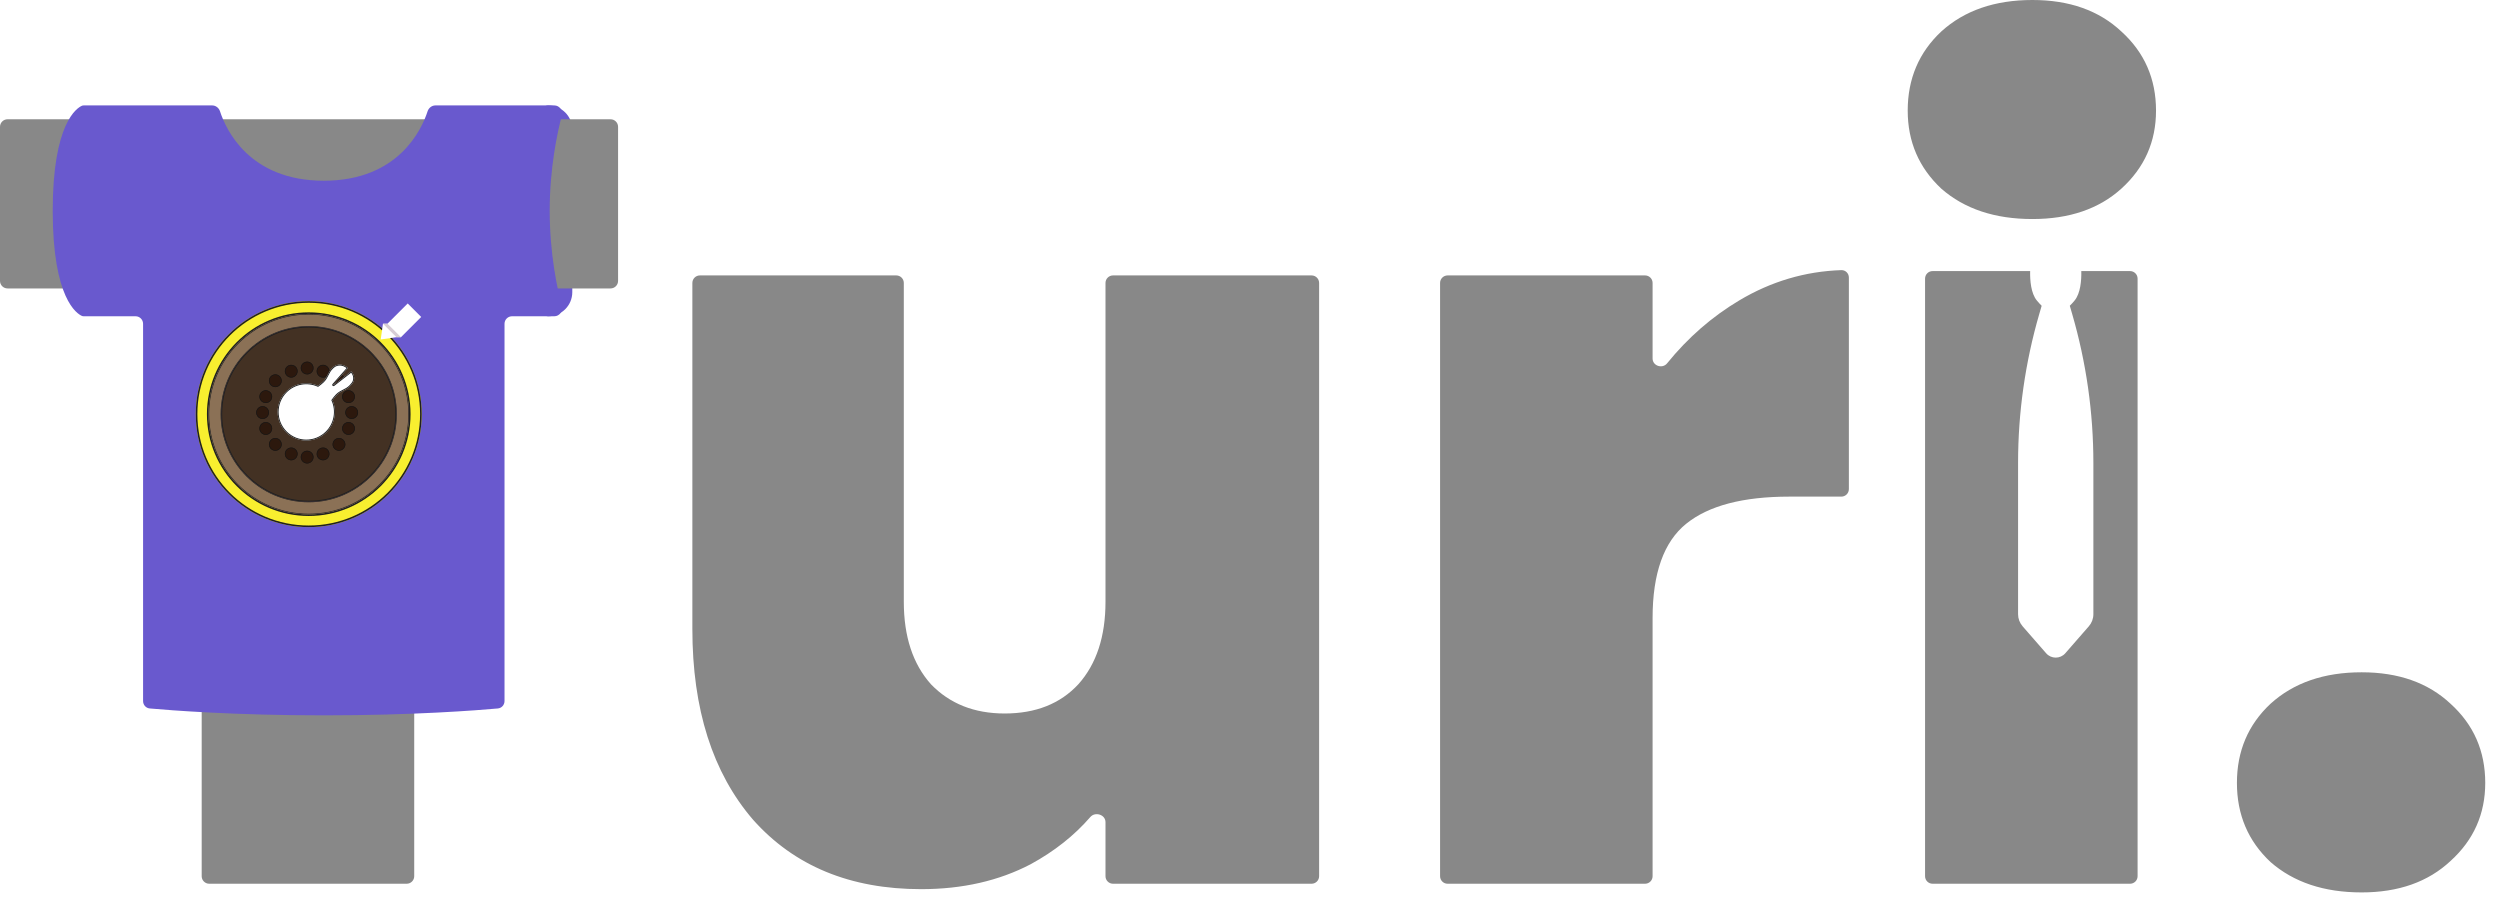 <svg width="166" height="60" viewBox="0 0 166 60" fill="none" xmlns="http://www.w3.org/2000/svg">
<path d="M36 7.4C36 7.179 36.179 7 36.4 7C37.284 7 38 7.716 38 8.6V19.4C38 20.284 37.284 21 36.4 21C36.179 21 36 20.821 36 20.6V7.4Z" fill="#6959CE"/>
<path fill-rule="evenodd" clip-rule="evenodd" d="M134.952 14.544C132.456 14.544 130.44 13.872 128.904 12.528C127.416 11.136 126.672 9.408 126.672 7.344C126.672 5.232 127.416 3.48 128.904 2.088C130.44 0.696 132.456 0 134.952 0C137.4 0 139.368 0.696 140.856 2.088C142.392 3.48 143.16 5.232 143.16 7.344C143.16 9.408 142.392 11.136 140.856 12.528C139.368 13.872 137.4 14.544 134.952 14.544ZM141.436 18C141.712 18 141.936 18.224 141.936 18.5V58.18C141.936 58.456 141.712 58.68 141.436 58.68H128.324C128.047 58.68 127.824 58.456 127.824 58.18V18.5C127.824 18.224 128.047 18 128.324 18H134.804C134.802 18.014 134.801 18.028 134.801 18.042C134.791 18.607 134.85 19.476 135.25 19.958C135.352 20.081 135.457 20.198 135.566 20.303L135.411 20.837C134.475 24.055 134 27.385 134 30.732V40.786C134 41.079 134.107 41.362 134.301 41.585L135.867 43.38C136.2 43.761 136.8 43.761 137.133 43.38L138.699 41.585C138.893 41.362 139 41.079 139 40.786V30.732C139 27.385 138.525 24.055 137.589 20.837L137.434 20.303C137.543 20.198 137.648 20.081 137.75 19.958C138.15 19.476 138.209 18.607 138.199 18.042C138.199 18.028 138.198 18.014 138.196 18H141.436ZM40.54 7.92C40.816 7.92 41.04 8.144 41.04 8.42V18.652C41.04 18.928 40.816 19.152 40.54 19.152H28.004C27.728 19.152 27.504 19.376 27.504 19.652V58.18C27.504 58.456 27.28 58.68 27.004 58.68H13.892C13.616 58.68 13.392 58.456 13.392 58.18V19.652C13.392 19.376 13.168 19.152 12.892 19.152H0.5C0.224 19.152 0 18.928 0 18.652V8.42C0 8.144 0.224 7.92 0.5 7.92H40.54ZM87.089 18.288C87.365 18.288 87.589 18.512 87.589 18.788V58.18C87.589 58.456 87.365 58.68 87.089 58.68H73.905C73.629 58.68 73.405 58.456 73.405 58.18V54.59C73.405 54.093 72.723 53.875 72.398 54.25C71.331 55.481 70.01 56.526 68.437 57.384C66.325 58.488 63.901 59.04 61.165 59.04C56.461 59.04 52.741 57.504 50.005 54.432C47.317 51.312 45.973 47.088 45.973 41.76V18.788C45.973 18.512 46.197 18.288 46.473 18.288H59.513C59.789 18.288 60.013 18.512 60.013 18.788V39.96C60.013 42.264 60.613 44.088 61.813 45.432C63.061 46.728 64.693 47.376 66.709 47.376C68.773 47.376 70.405 46.728 71.605 45.432C72.805 44.088 73.405 42.264 73.405 39.96V18.788C73.405 18.512 73.629 18.288 73.905 18.288H87.089ZM110.695 24.126C110.386 24.508 109.732 24.297 109.732 23.806V18.788C109.732 18.512 109.509 18.288 109.232 18.288H96.121C95.844 18.288 95.621 18.512 95.621 18.788V58.18C95.621 58.456 95.844 58.68 96.121 58.68H109.232C109.509 58.68 109.732 58.456 109.732 58.18V41.04C109.732 38.064 110.477 35.976 111.965 34.776C113.452 33.576 115.733 32.976 118.805 32.976H122.265C122.541 32.976 122.765 32.752 122.765 32.476V18.428C122.765 18.152 122.541 17.927 122.265 17.936C119.86 18.018 117.603 18.687 115.493 19.944C113.675 21.027 112.076 22.421 110.695 24.126ZM150.764 57.24C152.3 58.584 154.316 59.256 156.812 59.256C159.26 59.256 161.228 58.56 162.716 57.168C164.252 55.776 165.02 54.048 165.02 51.984C165.02 49.872 164.252 48.12 162.716 46.728C161.228 45.336 159.26 44.64 156.812 44.64C154.316 44.64 152.3 45.336 150.764 46.728C149.276 48.12 148.532 49.872 148.532 51.984C148.532 54.096 149.276 55.848 150.764 57.24Z" fill="#888888"/>
<g filter="url(#filter0_d_44_609)">
<path d="M4.943 7.021C4.981 7.005 5.021 7 5.062 7H13.59C13.828 7 14.035 7.166 14.109 7.392C14.491 8.571 16.031 12 21 12C25.969 12 27.509 8.571 27.891 7.392C27.965 7.166 28.172 7 28.41 7H36.306C36.648 7 36.895 7.336 36.807 7.666C36.517 8.765 36 11.124 36 14C36 16.876 36.517 19.235 36.807 20.334C36.895 20.664 36.648 21 36.306 21H33.5C33.224 21 33 21.224 33 21.5V46.55C33 46.806 32.809 47.02 32.554 47.042C31.214 47.163 26.943 47.5 21 47.5C15.057 47.5 10.786 47.163 9.446 47.042C9.191 47.02 9 46.806 9 46.55V21.5C9 21.224 8.776 21 8.5 21H5.062C5.021 21 4.981 20.995 4.943 20.979C4.617 20.838 3 19.845 3 14C3 8.155 4.617 7.162 4.943 7.021Z" fill="#6959CE"/>
</g>
<path fill-rule="evenodd" clip-rule="evenodd" d="M20.5 34.155C24.175 34.155 27.155 31.175 27.155 27.5C27.155 23.825 24.175 20.845 20.5 20.845C16.825 20.845 13.845 23.825 13.845 27.5C13.845 31.175 16.825 34.155 20.5 34.155ZM20.5 35C24.642 35 28 31.642 28 27.5C28 23.358 24.642 20 20.5 20C16.358 20 13 23.358 13 27.5C13 31.642 16.358 35 20.5 35Z" fill="#F8EF2F"/>
<path fill-rule="evenodd" clip-rule="evenodd" d="M27.261 27.5C27.261 31.234 24.234 34.261 20.5 34.261C16.766 34.261 13.739 31.234 13.739 27.5C13.739 23.766 16.766 20.739 20.5 20.739C24.234 20.739 27.261 23.766 27.261 27.5ZM20.5 34.894C24.584 34.894 27.894 31.584 27.894 27.5C27.894 23.416 24.584 20.106 20.5 20.106C16.416 20.106 13.106 23.416 13.106 27.5C13.106 31.584 16.416 34.894 20.5 34.894ZM27.155 27.5C27.155 31.175 24.175 34.155 20.5 34.155C16.825 34.155 13.845 31.175 13.845 27.5C13.845 23.825 16.825 20.845 20.5 20.845C24.175 20.845 27.155 23.825 27.155 27.5ZM28 27.5C28 31.642 24.642 35 20.5 35C16.358 35 13 31.642 13 27.5C13 23.358 16.358 20 20.5 20C24.642 20 28 23.358 28 27.5Z" fill="#202020"/>
<path fill-rule="evenodd" clip-rule="evenodd" d="M20.5 33.31C23.709 33.31 26.31 30.709 26.31 27.5C26.31 24.291 23.709 21.69 20.5 21.69C17.291 21.69 14.69 24.291 14.69 27.5C14.69 30.709 17.291 33.31 20.5 33.31ZM20.5 34.155C24.176 34.155 27.155 31.176 27.155 27.5C27.155 23.825 24.176 20.845 20.5 20.845C16.825 20.845 13.845 23.825 13.845 27.5C13.845 31.176 16.825 34.155 20.5 34.155Z" fill="#8B7156"/>
<path fill-rule="evenodd" clip-rule="evenodd" d="M26.352 27.5C26.352 30.732 23.732 33.352 20.5 33.352C17.268 33.352 14.648 30.732 14.648 27.5C14.648 24.268 17.268 21.648 20.5 21.648C23.732 21.648 26.352 24.268 26.352 27.5ZM20.5 34.113C24.152 34.113 27.113 31.152 27.113 27.5C27.113 23.848 24.152 20.887 20.5 20.887C16.848 20.887 13.887 23.848 13.887 27.5C13.887 31.152 16.848 34.113 20.5 34.113ZM26.31 27.5C26.31 30.709 23.709 33.31 20.5 33.31C17.291 33.31 14.69 30.709 14.69 27.5C14.69 24.291 17.291 21.69 20.5 21.69C23.709 21.69 26.31 24.291 26.31 27.5ZM27.155 27.5C27.155 31.176 24.176 34.155 20.5 34.155C16.825 34.155 13.845 31.176 13.845 27.5C13.845 23.825 16.825 20.845 20.5 20.845C24.176 20.845 27.155 23.825 27.155 27.5Z" fill="#202020"/>
<path d="M26.31 27.5C26.31 30.709 23.709 33.31 20.5 33.31C17.291 33.31 14.69 30.709 14.69 27.5C14.69 24.291 17.291 21.69 20.5 21.69C23.709 21.69 26.31 24.291 26.31 27.5Z" fill="#433123"/>
<path fill-rule="evenodd" clip-rule="evenodd" d="M20.5 33.246C23.674 33.246 26.247 30.674 26.247 27.5C26.247 24.326 23.674 21.754 20.5 21.754C17.326 21.754 14.754 24.326 14.754 27.5C14.754 30.674 17.326 33.246 20.5 33.246ZM20.5 33.31C23.709 33.31 26.31 30.709 26.31 27.5C26.31 24.291 23.709 21.69 20.5 21.69C17.291 21.69 14.69 24.291 14.69 27.5C14.69 30.709 17.291 33.31 20.5 33.31Z" fill="#202020"/>
<path d="M20.817 24.436C20.817 24.67 20.628 24.859 20.394 24.859C20.161 24.859 19.972 24.67 19.972 24.436C19.972 24.203 20.161 24.014 20.394 24.014C20.628 24.014 20.817 24.203 20.817 24.436Z" fill="#2C180D"/>
<path fill-rule="evenodd" clip-rule="evenodd" d="M20.394 24.817C20.604 24.817 20.774 24.646 20.774 24.436C20.774 24.226 20.604 24.056 20.394 24.056C20.184 24.056 20.014 24.226 20.014 24.436C20.014 24.646 20.184 24.817 20.394 24.817ZM20.394 24.859C20.628 24.859 20.817 24.67 20.817 24.436C20.817 24.203 20.628 24.014 20.394 24.014C20.161 24.014 19.972 24.203 19.972 24.436C19.972 24.67 20.161 24.859 20.394 24.859Z" fill="#151515"/>
<path d="M23.775 27.394C23.775 27.627 23.586 27.817 23.352 27.817C23.119 27.817 22.93 27.627 22.93 27.394C22.93 27.161 23.119 26.971 23.352 26.971C23.586 26.971 23.775 27.161 23.775 27.394Z" fill="#2C180D"/>
<path fill-rule="evenodd" clip-rule="evenodd" d="M23.352 27.774C23.562 27.774 23.733 27.604 23.733 27.394C23.733 27.184 23.562 27.014 23.352 27.014C23.142 27.014 22.972 27.184 22.972 27.394C22.972 27.604 23.142 27.774 23.352 27.774ZM23.352 27.817C23.586 27.817 23.775 27.627 23.775 27.394C23.775 27.161 23.586 26.971 23.352 26.971C23.119 26.971 22.93 27.161 22.93 27.394C22.93 27.627 23.119 27.817 23.352 27.817Z" fill="#151515"/>
<path d="M20.817 30.352C20.817 30.585 20.628 30.774 20.394 30.774C20.161 30.774 19.972 30.585 19.972 30.352C19.972 30.119 20.161 29.929 20.394 29.929C20.628 29.929 20.817 30.119 20.817 30.352Z" fill="#2C180D"/>
<path fill-rule="evenodd" clip-rule="evenodd" d="M20.394 30.732C20.604 30.732 20.774 30.562 20.774 30.352C20.774 30.142 20.604 29.972 20.394 29.972C20.184 29.972 20.014 30.142 20.014 30.352C20.014 30.562 20.184 30.732 20.394 30.732ZM20.394 30.774C20.628 30.774 20.817 30.585 20.817 30.352C20.817 30.119 20.628 29.929 20.394 29.929C20.161 29.929 19.972 30.119 19.972 30.352C19.972 30.585 20.161 30.774 20.394 30.774Z" fill="#151515"/>
<path d="M17.859 27.394C17.859 27.627 17.67 27.817 17.436 27.817C17.203 27.817 17.014 27.627 17.014 27.394C17.014 27.161 17.203 26.971 17.436 26.971C17.67 26.971 17.859 27.161 17.859 27.394Z" fill="#2C180D"/>
<path fill-rule="evenodd" clip-rule="evenodd" d="M17.436 27.774C17.646 27.774 17.817 27.604 17.817 27.394C17.817 27.184 17.646 27.014 17.436 27.014C17.226 27.014 17.056 27.184 17.056 27.394C17.056 27.604 17.226 27.774 17.436 27.774ZM17.436 27.817C17.67 27.817 17.859 27.627 17.859 27.394C17.859 27.161 17.67 26.971 17.436 26.971C17.203 26.971 17.014 27.161 17.014 27.394C17.014 27.627 17.203 27.817 17.436 27.817Z" fill="#151515"/>
<path d="M18.07 26.338C18.07 26.571 17.881 26.76 17.648 26.76C17.414 26.76 17.225 26.571 17.225 26.338C17.225 26.104 17.414 25.915 17.648 25.915C17.881 25.915 18.07 26.104 18.07 26.338Z" fill="#2C180D"/>
<path fill-rule="evenodd" clip-rule="evenodd" d="M17.648 26.718C17.858 26.718 18.028 26.548 18.028 26.338C18.028 26.128 17.858 25.957 17.648 25.957C17.438 25.957 17.267 26.128 17.267 26.338C17.267 26.548 17.438 26.718 17.648 26.718ZM17.648 26.76C17.881 26.76 18.07 26.571 18.07 26.338C18.07 26.104 17.881 25.915 17.648 25.915C17.414 25.915 17.225 26.104 17.225 26.338C17.225 26.571 17.414 26.76 17.648 26.76Z" fill="#151515"/>
<path d="M19.76 24.647C19.76 24.881 19.571 25.07 19.338 25.07C19.105 25.07 18.915 24.881 18.915 24.647C18.915 24.414 19.105 24.225 19.338 24.225C19.571 24.225 19.76 24.414 19.76 24.647Z" fill="#2C180D"/>
<path fill-rule="evenodd" clip-rule="evenodd" d="M19.338 25.028C19.548 25.028 19.718 24.857 19.718 24.647C19.718 24.437 19.548 24.267 19.338 24.267C19.128 24.267 18.957 24.437 18.957 24.647C18.957 24.857 19.128 25.028 19.338 25.028ZM19.338 25.07C19.571 25.07 19.76 24.881 19.76 24.647C19.76 24.414 19.571 24.225 19.338 24.225C19.105 24.225 18.915 24.414 18.915 24.647C18.915 24.881 19.105 25.07 19.338 25.07Z" fill="#151515"/>
<path d="M18.704 25.281C18.704 25.515 18.515 25.704 18.282 25.704C18.048 25.704 17.859 25.515 17.859 25.281C17.859 25.048 18.048 24.859 18.282 24.859C18.515 24.859 18.704 25.048 18.704 25.281Z" fill="#2C180D"/>
<path fill-rule="evenodd" clip-rule="evenodd" d="M18.282 25.662C18.492 25.662 18.662 25.491 18.662 25.281C18.662 25.071 18.492 24.901 18.282 24.901C18.072 24.901 17.901 25.071 17.901 25.281C17.901 25.491 18.072 25.662 18.282 25.662ZM18.282 25.704C18.515 25.704 18.704 25.515 18.704 25.281C18.704 25.048 18.515 24.859 18.282 24.859C18.048 24.859 17.859 25.048 17.859 25.281C17.859 25.515 18.048 25.704 18.282 25.704Z" fill="#151515"/>
<path d="M22.718 26.338C22.718 26.571 22.908 26.76 23.141 26.76C23.374 26.76 23.564 26.571 23.564 26.338C23.564 26.104 23.374 25.915 23.141 25.915C22.908 25.915 22.718 26.104 22.718 26.338Z" fill="#2C180D"/>
<path fill-rule="evenodd" clip-rule="evenodd" d="M23.141 26.718C22.931 26.718 22.761 26.548 22.761 26.338C22.761 26.128 22.931 25.957 23.141 25.957C23.351 25.957 23.521 26.128 23.521 26.338C23.521 26.548 23.351 26.718 23.141 26.718ZM23.141 26.76C22.908 26.76 22.718 26.571 22.718 26.338C22.718 26.104 22.908 25.915 23.141 25.915C23.374 25.915 23.564 26.104 23.564 26.338C23.564 26.571 23.374 26.76 23.141 26.76Z" fill="#151515"/>
<path d="M22.718 28.451C22.718 28.217 22.908 28.028 23.141 28.028C23.374 28.028 23.564 28.217 23.564 28.451C23.564 28.684 23.374 28.873 23.141 28.873C22.908 28.873 22.718 28.684 22.718 28.451Z" fill="#2C180D"/>
<path fill-rule="evenodd" clip-rule="evenodd" d="M23.141 28.07C22.931 28.07 22.761 28.241 22.761 28.451C22.761 28.66 22.931 28.831 23.141 28.831C23.351 28.831 23.521 28.66 23.521 28.451C23.521 28.241 23.351 28.07 23.141 28.07ZM23.141 28.028C22.908 28.028 22.718 28.217 22.718 28.451C22.718 28.684 22.908 28.873 23.141 28.873C23.374 28.873 23.564 28.684 23.564 28.451C23.564 28.217 23.374 28.028 23.141 28.028Z" fill="#151515"/>
<path d="M18.07 28.451C18.07 28.217 17.881 28.028 17.648 28.028C17.414 28.028 17.225 28.217 17.225 28.451C17.225 28.684 17.414 28.873 17.648 28.873C17.881 28.873 18.07 28.684 18.07 28.451Z" fill="#2C180D"/>
<path fill-rule="evenodd" clip-rule="evenodd" d="M17.648 28.07C17.858 28.07 18.028 28.241 18.028 28.451C18.028 28.66 17.858 28.831 17.648 28.831C17.438 28.831 17.267 28.66 17.267 28.451C17.267 28.241 17.438 28.07 17.648 28.07ZM17.648 28.028C17.881 28.028 18.07 28.217 18.07 28.451C18.07 28.684 17.881 28.873 17.648 28.873C17.414 28.873 17.225 28.684 17.225 28.451C17.225 28.217 17.414 28.028 17.648 28.028Z" fill="#151515"/>
<path d="M21.028 24.647C21.028 24.881 21.217 25.07 21.451 25.07C21.684 25.07 21.873 24.881 21.873 24.647C21.873 24.414 21.684 24.225 21.451 24.225C21.217 24.225 21.028 24.414 21.028 24.647Z" fill="#2C180D"/>
<path fill-rule="evenodd" clip-rule="evenodd" d="M21.451 25.028C21.241 25.028 21.07 24.857 21.07 24.647C21.07 24.437 21.241 24.267 21.451 24.267C21.661 24.267 21.831 24.437 21.831 24.647C21.831 24.857 21.661 25.028 21.451 25.028ZM21.451 25.07C21.217 25.07 21.028 24.881 21.028 24.647C21.028 24.414 21.217 24.225 21.451 24.225C21.684 24.225 21.873 24.414 21.873 24.647C21.873 24.881 21.684 25.07 21.451 25.07Z" fill="#151515"/>
<path d="M21.028 30.141C21.028 29.907 21.217 29.718 21.451 29.718C21.684 29.718 21.873 29.907 21.873 30.141C21.873 30.374 21.684 30.563 21.451 30.563C21.217 30.563 21.028 30.374 21.028 30.141Z" fill="#2C180D"/>
<path fill-rule="evenodd" clip-rule="evenodd" d="M21.451 29.76C21.241 29.76 21.07 29.931 21.07 30.141C21.07 30.351 21.241 30.521 21.451 30.521C21.661 30.521 21.831 30.351 21.831 30.141C21.831 29.931 21.661 29.76 21.451 29.76ZM21.451 29.718C21.217 29.718 21.028 29.907 21.028 30.141C21.028 30.374 21.217 30.563 21.451 30.563C21.684 30.563 21.873 30.374 21.873 30.141C21.873 29.907 21.684 29.718 21.451 29.718Z" fill="#151515"/>
<path d="M19.76 30.141C19.76 29.907 19.571 29.718 19.338 29.718C19.105 29.718 18.915 29.907 18.915 30.141C18.915 30.374 19.105 30.563 19.338 30.563C19.571 30.563 19.76 30.374 19.76 30.141Z" fill="#2C180D"/>
<path fill-rule="evenodd" clip-rule="evenodd" d="M19.338 29.76C19.548 29.76 19.718 29.931 19.718 30.141C19.718 30.351 19.548 30.521 19.338 30.521C19.128 30.521 18.957 30.351 18.957 30.141C18.957 29.931 19.128 29.76 19.338 29.76ZM19.338 29.718C19.571 29.718 19.76 29.907 19.76 30.141C19.76 30.374 19.571 30.563 19.338 30.563C19.105 30.563 18.915 30.374 18.915 30.141C18.915 29.907 19.105 29.718 19.338 29.718Z" fill="#151515"/>
<path d="M22.085 25.281C22.085 25.515 22.274 25.704 22.507 25.704C22.741 25.704 22.93 25.515 22.93 25.281C22.93 25.048 22.741 24.859 22.507 24.859C22.274 24.859 22.085 25.048 22.085 25.281Z" fill="#2C180D"/>
<path fill-rule="evenodd" clip-rule="evenodd" d="M22.507 25.662C22.297 25.662 22.127 25.491 22.127 25.281C22.127 25.071 22.297 24.901 22.507 24.901C22.717 24.901 22.887 25.071 22.887 25.281C22.887 25.491 22.717 25.662 22.507 25.662ZM22.507 25.704C22.274 25.704 22.085 25.515 22.085 25.281C22.085 25.048 22.274 24.859 22.507 24.859C22.741 24.859 22.93 25.048 22.93 25.281C22.93 25.515 22.741 25.704 22.507 25.704Z" fill="#151515"/>
<path d="M22.085 29.507C22.085 29.273 22.274 29.084 22.507 29.084C22.741 29.084 22.93 29.273 22.93 29.507C22.93 29.74 22.741 29.929 22.507 29.929C22.274 29.929 22.085 29.74 22.085 29.507Z" fill="#2C180D"/>
<path fill-rule="evenodd" clip-rule="evenodd" d="M22.507 29.127C22.297 29.127 22.127 29.297 22.127 29.507C22.127 29.717 22.297 29.887 22.507 29.887C22.717 29.887 22.887 29.717 22.887 29.507C22.887 29.297 22.717 29.127 22.507 29.127ZM22.507 29.084C22.274 29.084 22.085 29.273 22.085 29.507C22.085 29.74 22.274 29.929 22.507 29.929C22.741 29.929 22.93 29.74 22.93 29.507C22.93 29.273 22.741 29.084 22.507 29.084Z" fill="#151515"/>
<path d="M18.704 29.507C18.704 29.273 18.515 29.084 18.282 29.084C18.048 29.084 17.859 29.273 17.859 29.507C17.859 29.74 18.048 29.929 18.282 29.929C18.515 29.929 18.704 29.74 18.704 29.507Z" fill="#2C180D"/>
<path fill-rule="evenodd" clip-rule="evenodd" d="M18.282 29.127C18.492 29.127 18.662 29.297 18.662 29.507C18.662 29.717 18.492 29.887 18.282 29.887C18.072 29.887 17.901 29.717 17.901 29.507C17.901 29.297 18.072 29.127 18.282 29.127ZM18.282 29.084C18.515 29.084 18.704 29.273 18.704 29.507C18.704 29.74 18.515 29.929 18.282 29.929C18.048 29.929 17.859 29.74 17.859 29.507C17.859 29.273 18.048 29.084 18.282 29.084Z" fill="#151515"/>
<path fill-rule="evenodd" clip-rule="evenodd" d="M23.101 24.439C22.838 24.177 22.42 24.119 22.139 24.362C22.109 24.388 22.081 24.414 22.055 24.439C21.906 24.587 21.831 24.737 21.756 24.887C21.681 25.037 21.607 25.187 21.457 25.335C21.362 25.43 21.228 25.532 21.111 25.615C20.413 25.304 19.565 25.435 18.992 26.008C18.25 26.75 18.25 27.954 18.992 28.697C19.735 29.439 20.939 29.439 21.681 28.697C22.254 28.124 22.385 27.276 22.074 26.578C22.157 26.461 22.259 26.327 22.354 26.232C22.502 26.082 22.652 26.008 22.802 25.933C22.952 25.858 23.102 25.783 23.25 25.634C23.297 25.586 23.347 25.529 23.395 25.469C23.587 25.227 23.544 24.882 23.325 24.663L22.158 25.57C22.138 25.586 22.113 25.559 22.129 25.54L23.101 24.439Z" fill="white"/>
<path fill-rule="evenodd" clip-rule="evenodd" d="M23.101 24.439C22.838 24.177 22.42 24.119 22.139 24.362C22.109 24.388 22.081 24.414 22.055 24.439C21.906 24.587 21.831 24.737 21.756 24.887C21.681 25.037 21.607 25.187 21.457 25.335C21.362 25.43 21.228 25.532 21.111 25.615C20.413 25.304 19.565 25.435 18.992 26.008C18.25 26.75 18.25 27.954 18.992 28.697C19.735 29.439 20.939 29.439 21.681 28.697C22.254 28.124 22.385 27.276 22.074 26.578C22.157 26.461 22.259 26.327 22.354 26.232C22.502 26.082 22.652 26.008 22.802 25.933C22.952 25.858 23.102 25.783 23.25 25.634C23.297 25.586 23.347 25.529 23.395 25.469C23.587 25.227 23.544 24.882 23.325 24.663L22.158 25.57C22.138 25.586 22.113 25.559 22.129 25.54L23.101 24.439ZM23.317 24.749L22.197 25.62C22.116 25.683 22.014 25.575 22.082 25.498L23.012 24.444C22.768 24.235 22.417 24.206 22.18 24.41C22.151 24.435 22.124 24.46 22.1 24.484C21.959 24.624 21.888 24.765 21.813 24.915L21.812 24.918C21.737 25.067 21.659 25.225 21.502 25.38C21.403 25.479 21.266 25.583 21.148 25.667L21.119 25.688L21.086 25.673C20.41 25.372 19.591 25.499 19.037 26.052C18.319 26.77 18.319 27.934 19.037 28.652C19.755 29.37 20.919 29.37 21.637 28.652C22.19 28.098 22.317 27.279 22.016 26.603L22.001 26.57L22.022 26.541C22.106 26.423 22.21 26.286 22.309 26.187C22.464 26.03 22.622 25.952 22.771 25.877L22.774 25.876C22.924 25.801 23.065 25.73 23.205 25.589C23.25 25.544 23.298 25.488 23.345 25.429C23.504 25.23 23.483 24.948 23.317 24.749Z" fill="#202020"/>
<path d="M27.072 20.149L27.968 21.046L26.624 22.39L26.325 22.39L25.279 22.54L25.429 21.494L25.727 21.494L27.072 20.149Z" fill="white"/>
<path d="M25.727 21.494L26.624 22.39H26.325L25.428 21.494L25.727 21.494Z" fill="#D7CDD5"/>
<defs>
<filter id="filter0_d_44_609" x="2.5" y="6" width="35.825" height="42.5" filterUnits="userSpaceOnUse" color-interpolation-filters="sRGB">
<feFlood flood-opacity="0" result="BackgroundImageFix"/>
<feColorMatrix in="SourceAlpha" type="matrix" values="0 0 0 0 0 0 0 0 0 0 0 0 0 0 0 0 0 0 127 0" result="hardAlpha"/>
<feOffset dx="0.5"/>
<feGaussianBlur stdDeviation="0.5"/>
<feComposite in2="hardAlpha" operator="out"/>
<feColorMatrix type="matrix" values="0 0 0 0 0 0 0 0 0 0 0 0 0 0 0 0 0 0 0.25 0"/>
<feBlend mode="normal" in2="BackgroundImageFix" result="effect1_dropShadow_44_609"/>
<feBlend mode="normal" in="SourceGraphic" in2="effect1_dropShadow_44_609" result="shape"/>
</filter>
</defs>
</svg>
